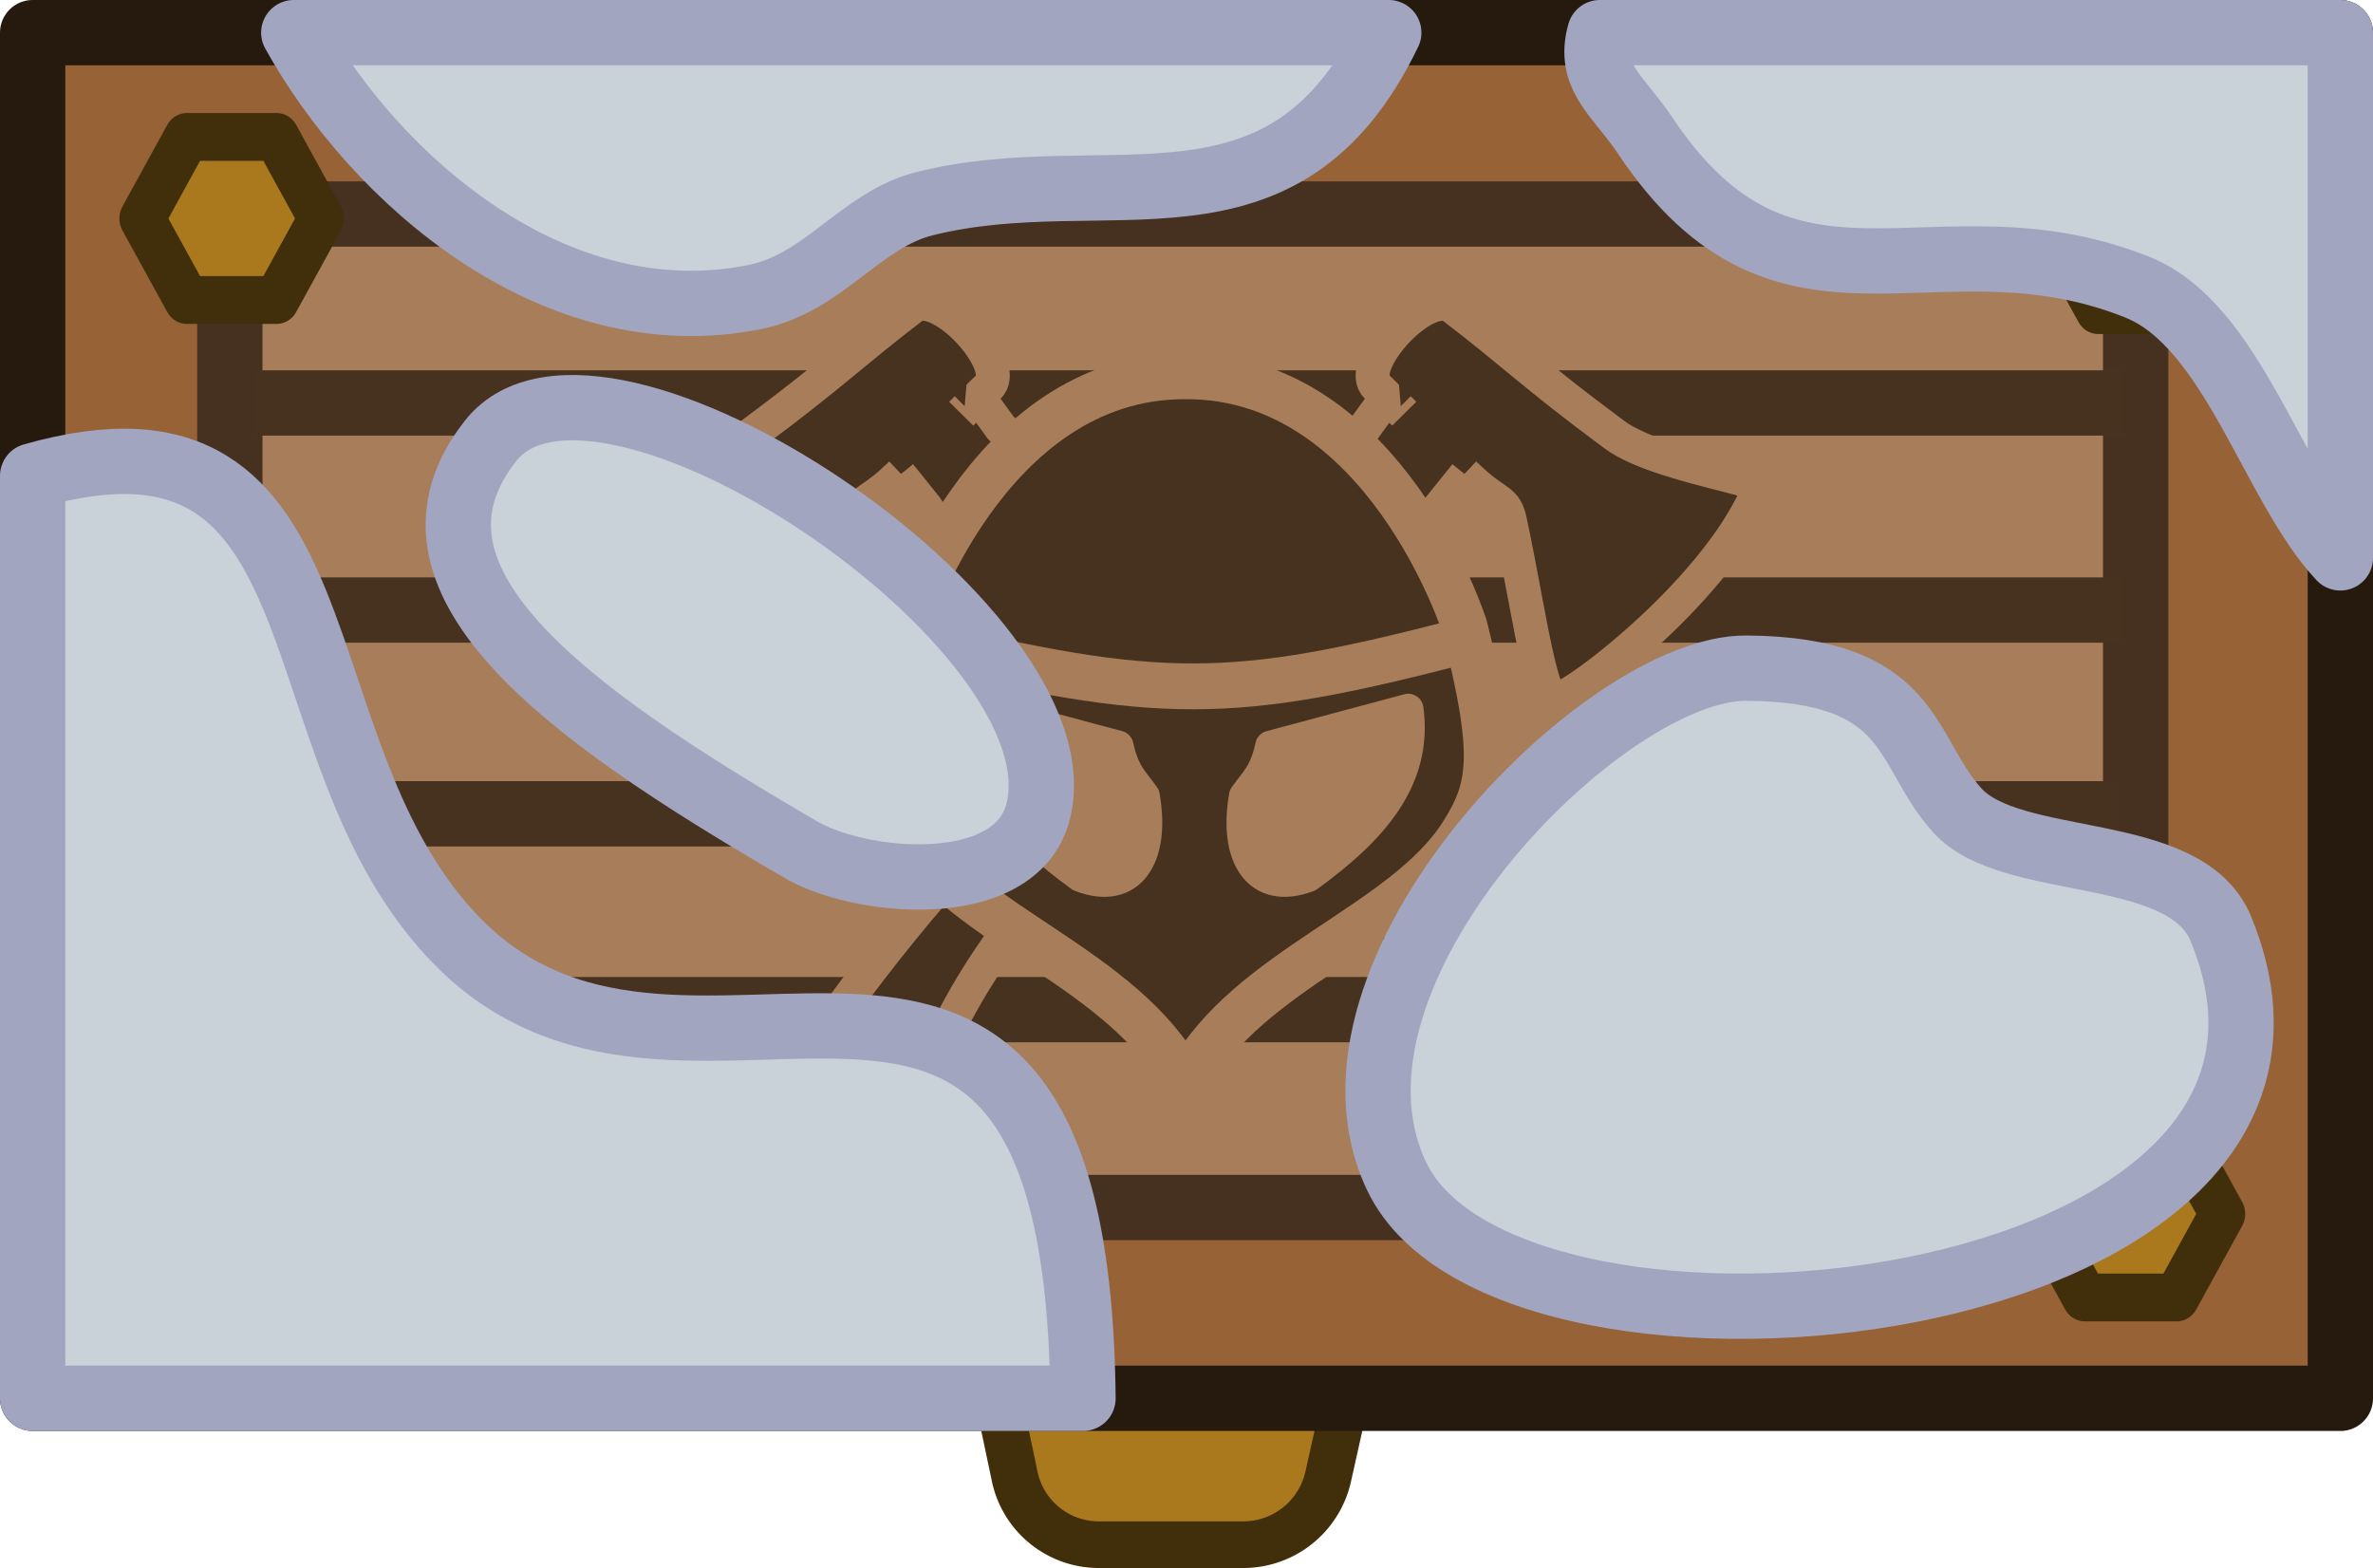 <?xml version="1.0" encoding="UTF-8" standalone="no"?>
<!-- Created with Inkscape (http://www.inkscape.org/) -->

<svg
   width="67.296mm"
   height="44.47mm"
   viewBox="0 0 67.296 44.47"
   version="1.1"
   id="svg1"
   inkscape:export-filename="river_chest.svg"
   inkscape:export-xdpi="96"
   inkscape:export-ydpi="96"
   sodipodi:docname="viking_chest.svg"
   inkscape:version="1.3 (0e150ed, 2023-07-21)"
   xmlns:inkscape="http://www.inkscape.org/namespaces/inkscape"
   xmlns:sodipodi="http://sodipodi.sourceforge.net/DTD/sodipodi-0.dtd"
   xmlns="http://www.w3.org/2000/svg"
   xmlns:svg="http://www.w3.org/2000/svg">
  <sodipodi:namedview
     id="namedview1"
     pagecolor="#ffffff"
     bordercolor="#000000"
     borderopacity="0.25"
     inkscape:showpageshadow="2"
     inkscape:pageopacity="0.0"
     inkscape:pagecheckerboard="0"
     inkscape:deskcolor="#d1d1d1"
     inkscape:document-units="mm"
     inkscape:zoom="2.7946978"
     inkscape:cx="139.72888"
     inkscape:cy="34.887493"
     inkscape:window-width="1440"
     inkscape:window-height="900"
     inkscape:window-x="0"
     inkscape:window-y="0"
     inkscape:window-maximized="0"
     inkscape:current-layer="layer1" />
  <defs
     id="defs1">
    <inkscape:path-effect
       effect="fillet_chamfer"
       id="path-effect166-15-6"
       is_visible="true"
       lpeversion="1"
       nodesatellites_param="F,0,0,1,0,0,0,1 @ F,0,0,1,0,0,0,1 @ F,0,0,1,0,1.977,0,1 @ F,0,0,1,0,1.977,0,1"
       radius="0"
       unit="px"
       method="auto"
       mode="F"
       chamfer_steps="1"
       flexible="false"
       use_knot_distance="true"
       apply_no_radius="true"
       apply_with_radius="true"
       only_selected="false"
       hide_knots="false" />
  </defs>
  <g
     inkscape:label="Layer 1"
     inkscape:groupmode="layer"
     id="layer1">
    <path
       id="rect2-4"
       style="display:inline;fill:#aa781d;fill-opacity:1;stroke:#412f0c;stroke-width:1.323;stroke-linecap:square;stroke-linejoin:round;stroke-dasharray:none;stroke-opacity:1"
       d="m 458.716,561.095 h 12.016 l -1.611,7.202 a 2.469,2.469 141.304 0 1 -2.409,1.93 h -4.096 a 2.437,2.437 39.056 0 1 -2.385,-1.935 z"
       sodipodi:nodetypes="ccccc"
       inkscape:path-effect="#path-effect166-15-6"
       inkscape:original-d="m 458.71605,561.09531 h 12.01582 l -2.04269,9.13203 h -8.0506 z"
       transform="translate(-431.455,-526.419)" />
    <rect
       style="fill:#966236;fill-opacity:1;stroke:#26190e;stroke-width:1.852;stroke-linecap:round;stroke-linejoin:round;stroke-dasharray:none;stroke-opacity:1"
       id="rect1-7"
       width="65.444"
       height="38.731"
       x="0.926"
       y="0.926" />
    <rect
       style="fill:#a87e5a;fill-opacity:1;stroke:#463120;stroke-width:1.852;stroke-linecap:round;stroke-linejoin:round;stroke-dasharray:none;stroke-opacity:1"
       id="rect1-15"
       width="54.047"
       height="28.176"
       x="6.518"
       y="6.07" />
    <path
       style="fill:#a87e5a;fill-opacity:1;stroke:#47321f;stroke-width:1.852;stroke-linecap:square;stroke-linejoin:round;stroke-dasharray:none;stroke-opacity:1"
       d="M 8.135,11.428 H 59.32"
       id="path1-6" />
    <path
       style="fill:#a87e5a;fill-opacity:1;stroke:#47321f;stroke-width:1.852;stroke-linecap:square;stroke-linejoin:round;stroke-dasharray:none;stroke-opacity:1"
       d="M 8.078,17.301 H 59.263"
       id="path1-1" />
    <path
       style="fill:#a87e5a;fill-opacity:1;stroke:#47321f;stroke-width:1.852;stroke-linecap:square;stroke-linejoin:round;stroke-dasharray:none;stroke-opacity:1"
       d="M 8.003,23.08 H 59.187"
       id="path1-3" />
    <path
       style="fill:#a87e5a;fill-opacity:1;stroke:#47321f;stroke-width:1.852;stroke-linecap:square;stroke-linejoin:round;stroke-dasharray:none;stroke-opacity:1"
       d="M 7.889,28.634 H 59.074"
       id="path1-0" />
    <g
       id="g166"
       transform="translate(-431.455,-526.419)">
      <path
         sodipodi:type="star"
         style="fill:#aa781d;fill-opacity:1;stroke:#412f0c;stroke-width:0.919;stroke-linecap:square;stroke-linejoin:round;stroke-dasharray:none;stroke-opacity:1"
         id="path3-7"
         inkscape:flatsided="true"
         sodipodi:sides="6"
         sodipodi:cx="22.105637"
         sodipodi:cy="9.9868107"
         sodipodi:r1="1.8093537"
         sodipodi:r2="1.5669461"
         sodipodi:arg1="1.0471976"
         sodipodi:arg2="1.5707963"
         inkscape:rounded="0"
         inkscape:randomized="0"
         d="m 23.01,11.554 -1.809,0 -0.905,-1.567 0.905,-1.567 1.809,10e-8 0.905,1.567 z"
         transform="matrix(1.404,0,0,1.476,406.99,517.874)" />
      <path
         sodipodi:type="star"
         style="fill:#aa781d;fill-opacity:1;stroke:#412f0c;stroke-width:0.939;stroke-linecap:square;stroke-linejoin:round;stroke-dasharray:none;stroke-opacity:1"
         id="path3-4"
         inkscape:flatsided="true"
         sodipodi:sides="6"
         sodipodi:cx="22.105637"
         sodipodi:cy="9.9868107"
         sodipodi:r1="1.8093537"
         sodipodi:r2="1.5669461"
         sodipodi:arg1="1.0471976"
         sodipodi:arg2="1.5707963"
         inkscape:rounded="0"
         inkscape:randomized="0"
         d="m 23.01,11.554 -1.809,0 -0.905,-1.567 0.905,-1.567 1.809,10e-8 0.905,1.567 z"
         transform="matrix(1.375,0,0,1.445,407.712,546.308)" />
      <path
         sodipodi:type="star"
         style="fill:#aa781d;fill-opacity:1;stroke:#412f0c;stroke-width:0.897;stroke-linecap:square;stroke-linejoin:round;stroke-dasharray:none;stroke-opacity:1"
         id="path3-4-3"
         inkscape:flatsided="true"
         sodipodi:sides="6"
         sodipodi:cx="22.105637"
         sodipodi:cy="9.9868107"
         sodipodi:r1="1.8093537"
         sodipodi:r2="1.5669461"
         sodipodi:arg1="1.0471976"
         sodipodi:arg2="1.5707963"
         inkscape:rounded="0"
         inkscape:randomized="0"
         d="m 23.01,11.554 -1.809,0 -0.905,-1.567 0.905,-1.567 1.809,10e-8 0.905,1.567 z"
         transform="matrix(1.438,0,0,1.512,460.092,545.746)" />
      <path
         sodipodi:type="star"
         style="fill:#aa781d;fill-opacity:1;stroke:#412f0c;stroke-width:0.865;stroke-linecap:square;stroke-linejoin:round;stroke-dasharray:none;stroke-opacity:1"
         id="path3-4-6"
         inkscape:flatsided="true"
         sodipodi:sides="6"
         sodipodi:cx="22.105637"
         sodipodi:cy="9.9868107"
         sodipodi:r1="1.8093537"
         sodipodi:r2="1.5669461"
         sodipodi:arg1="1.0471976"
         sodipodi:arg2="1.5707963"
         inkscape:rounded="0"
         inkscape:randomized="0"
         d="m 23.01,11.554 -1.809,0 -0.905,-1.567 0.905,-1.567 1.809,10e-8 0.905,1.567 z"
         transform="matrix(1.492,0,0,1.568,459.326,517.098)" />
    </g>
    <g
       id="g2-8"
       transform="translate(-1.627,-0.873)">
      <path
         id="path2-1"
         style="opacity:1;fill:#47321f;fill-opacity:1;stroke:#a87e5a;stroke-width:0.961;stroke-linecap:round;stroke-linejoin:bevel;stroke-dasharray:none;stroke-opacity:1;paint-order:fill markers stroke"
         d="m 42.499,9.49 c -0.889,0.049 -2.388,1.819 -1.823,2.355 0.106,0.1 0.191,0.188 0.289,0.283 l -0.65,0.896 c 0,0 -1.081,0.852 -1.421,1.421 -2.982,4.981 -7.087,7.431 -10.786,11.717 -1.229,1.424 -2.418,2.985 -3.439,4.458 -0.842,1.215 2.564,2.653 2.944,1.569 2.091,-5.967 6.488,-9.157 13.289,-15.002 0.759,-0.653 1.547,-1.927 1.547,-1.927 l 0.741,-0.921 -0.027,-0.026 c 0.085,0.079 0.169,0.158 0.26,0.241 0.653,0.592 0.897,0.49 1.025,1.088 0.313,1.461 0.556,2.998 0.795,4 0.099,0.418 0.198,0.747 0.3,0.928 0.009,0.017 0.019,0.034 0.028,0.048 0.024,0.036 0.049,0.068 0.073,0.087 0.003,0.003 0.006,0.005 0.009,0.007 0.007,0.005 0.015,0.01 0.022,0.014 0.006,0.003 0.013,0.005 0.019,0.007 0.005,0.002 0.011,0.004 0.016,0.004 0.012,0.002 0.025,0.002 0.037,-3.81e-4 0.02,-0.004 0.043,-0.011 0.069,-0.021 0.027,-0.01 0.058,-0.024 0.092,-0.04 0.064,-0.031 0.139,-0.071 0.224,-0.122 0.087,-0.052 0.184,-0.113 0.29,-0.184 0.106,-0.071 0.22,-0.151 0.342,-0.24 0.122,-0.089 0.25,-0.186 0.385,-0.291 0.134,-0.105 0.274,-0.217 0.418,-0.337 0.144,-0.119 0.292,-0.246 0.442,-0.378 0.151,-0.132 0.304,-0.271 0.458,-0.414 0.154,-0.144 0.309,-0.292 0.463,-0.445 0.152,-0.151 0.303,-0.306 0.452,-0.465 0.002,-0.002 0.005,-0.005 0.007,-0.007 2.3e-5,-2.7e-5 -1.5e-5,-1.09e-4 1.1e-5,-1.36e-4 0.002,-0.002 0.004,-0.004 0.006,-0.006 0.149,-0.159 0.297,-0.322 0.44,-0.488 0.145,-0.168 0.287,-0.338 0.423,-0.511 0.205,-0.259 0.397,-0.522 0.572,-0.787 0.058,-0.088 0.115,-0.177 0.169,-0.266 0.218,-0.355 0.401,-0.711 0.539,-1.063 0.002,-0.005 0.001,-0.01 -0.002,-0.016 -0.002,-0.004 -0.005,-0.009 -0.01,-0.013 -0.009,-0.009 -0.028,-0.019 -0.046,-0.029 -0.005,-0.002 -0.009,-0.005 -0.014,-0.007 -0.09,-0.045 -0.286,-0.103 -0.519,-0.165 -0.126,-0.034 -0.265,-0.07 -0.413,-0.108 -0.982,-0.251 -2.414,-0.608 -3.119,-1.13 -2.329,-1.725 -2.839,-2.288 -4.583,-3.619 -0.094,-0.072 -0.209,-0.1 -0.336,-0.093 z m -1.205,2.96 c 0.051,0.051 0.105,0.104 0.154,0.154 z" />
      <path
         id="path3-5"
         style="opacity:1;fill:#47321f;fill-opacity:1;stroke:#a87e5a;stroke-width:0.961;stroke-linecap:round;stroke-linejoin:bevel;stroke-dasharray:none;stroke-opacity:1;paint-order:fill markers stroke"
         d="m 27.837,9.49 c 0.889,0.049 2.388,1.819 1.823,2.355 -0.106,0.1 -0.191,0.188 -0.289,0.283 l 0.65,0.896 c 0,0 1.081,0.852 1.421,1.421 2.982,4.981 7.087,7.431 10.786,11.717 1.229,1.424 2.418,2.985 3.439,4.458 0.842,1.215 -2.564,2.653 -2.944,1.569 -2.091,-5.967 -6.488,-9.157 -13.289,-15.002 -0.759,-0.653 -1.547,-1.927 -1.547,-1.927 l -0.741,-0.921 0.027,-0.026 c -0.085,0.079 -0.169,0.158 -0.26,0.241 -0.653,0.592 -0.897,0.49 -1.025,1.088 -0.313,1.461 -0.556,2.998 -0.795,4 -0.099,0.418 -0.198,0.747 -0.3,0.928 -0.009,0.017 -0.019,0.034 -0.028,0.048 -0.024,0.036 -0.049,0.068 -0.073,0.087 -0.003,0.003 -0.006,0.005 -0.009,0.007 -0.007,0.005 -0.015,0.01 -0.022,0.014 -0.006,0.003 -0.013,0.005 -0.019,0.007 -0.005,0.002 -0.011,0.004 -0.016,0.004 -0.012,0.002 -0.025,0.002 -0.037,-3.81e-4 -0.02,-0.004 -0.043,-0.011 -0.069,-0.021 -0.027,-0.01 -0.058,-0.024 -0.092,-0.04 -0.064,-0.031 -0.139,-0.071 -0.224,-0.122 -0.087,-0.052 -0.184,-0.113 -0.29,-0.184 -0.106,-0.071 -0.22,-0.151 -0.342,-0.24 -0.122,-0.089 -0.25,-0.186 -0.385,-0.291 -0.134,-0.105 -0.274,-0.217 -0.418,-0.337 -0.144,-0.119 -0.292,-0.246 -0.442,-0.378 -0.151,-0.132 -0.304,-0.271 -0.458,-0.414 -0.154,-0.144 -0.309,-0.292 -0.463,-0.445 -0.152,-0.151 -0.303,-0.306 -0.452,-0.465 -0.002,-0.002 -0.005,-0.005 -0.007,-0.007 -2.3e-5,-2.7e-5 1.5e-5,-1.09e-4 -1.1e-5,-1.36e-4 -0.002,-0.002 -0.004,-0.004 -0.006,-0.006 C 20.792,17.626 20.644,17.463 20.501,17.298 20.356,17.13 20.214,16.959 20.078,16.787 19.873,16.528 19.681,16.265 19.505,15.999 c -0.058,-0.088 -0.115,-0.177 -0.169,-0.266 -0.218,-0.355 -0.401,-0.711 -0.539,-1.063 -0.002,-0.005 -0.001,-0.01 0.002,-0.016 0.002,-0.004 0.005,-0.009 0.01,-0.013 0.009,-0.009 0.028,-0.019 0.046,-0.029 0.005,-0.002 0.009,-0.005 0.014,-0.007 0.09,-0.045 0.286,-0.103 0.519,-0.165 0.126,-0.034 0.265,-0.07 0.413,-0.108 0.982,-0.251 2.414,-0.608 3.119,-1.13 2.329,-1.725 2.839,-2.288 4.583,-3.619 0.094,-0.072 0.209,-0.1 0.336,-0.093 z m 1.205,2.96 c -0.051,0.051 -0.105,0.104 -0.154,0.154 z" />
      <g
         id="g1-0">
        <path
           id="path8"
           style="fill:#47321f;fill-opacity:1;fill-rule:evenodd;stroke:#a87e5a;stroke-width:1.3;stroke-linecap:round;stroke-linejoin:round;stroke-dasharray:none;stroke-opacity:1"
           d="m 35.203,11.544 c -5.621,0.01 -7.868,7.098 -7.868,7.098 -0.918,3.634 -0.777,4.564 0.073,5.899 1.648,2.585 6.065,3.814 7.745,6.899 -0.018,-0.055 0.189,0 0.189,0 1.68,-3.085 6.098,-4.314 7.745,-6.899 0.851,-1.335 0.991,-2.265 0.073,-5.899 0,0 -2.247,-7.088 -7.868,-7.098 -0.002,0.008 -0.09,0 -0.09,0 z"
           sodipodi:nodetypes="ccsccscccc" />
        <path
           style="fill:#a87e5a;fill-opacity:1;fill-rule:evenodd;stroke:#a87e5a;stroke-width:0.866;stroke-linecap:round;stroke-linejoin:round;stroke-dasharray:none;stroke-opacity:1"
           d="m 29.434,20.981 3.906,1.046 c 0.17,0.805 0.463,1.012 0.745,1.421 0.306,1.755 -0.415,2.826 -1.818,2.288 C 30.498,24.45 29.156,23.017 29.434,20.981 Z"
           id="path5-8"
           sodipodi:nodetypes="ccccc" />
        <path
           style="fill:#a87e5a;fill-opacity:1;fill-rule:evenodd;stroke:#a87e5a;stroke-width:0.866;stroke-linecap:round;stroke-linejoin:round;stroke-dasharray:none;stroke-opacity:1"
           d="m 41.563,20.981 -3.906,1.046 c -0.17,0.805 -0.463,1.012 -0.745,1.421 -0.306,1.755 0.415,2.826 1.818,2.288 1.769,-1.285 3.11,-2.718 2.833,-4.755 z"
           id="path6-5"
           sodipodi:nodetypes="ccccc" />
        <path
           style="fill:none;fill-opacity:1;fill-rule:evenodd;stroke:#a87e5a;stroke-width:1.3;stroke-dasharray:none;stroke-opacity:1"
           d="m 27.455,19.06 c 7.101,1.721 9.111,1.688 15.622,0"
           id="path9"
           sodipodi:nodetypes="cc" />
      </g>
    </g>
    <path
       style="fill:#c9d1d9;stroke:#a2a5c0;stroke-width:1.852;stroke-linecap:round;stroke-linejoin:round;stroke-miterlimit:0;stroke-dasharray:none"
       d="m 45.371,0.926 h 20.999 l -2e-6,14.896 C 64.451,13.779 63.317,9.226 60.611,8.144 54.858,5.842 50.688,9.895 46.651,3.839 45.899,2.711 45.013,2.185 45.371,0.926 Z"
       id="path2" />
    <path
       style="fill:#c9d1d9;stroke:#a2a5c0;stroke-width:1.852;stroke-linecap:round;stroke-linejoin:round;stroke-miterlimit:0;stroke-dasharray:none"
       d="M 0.926,13.495 V 39.657 l 29.787,2e-6 C 30.527,22.119 19.671,33.398 13.03,26.757 7.644,21.372 10.116,10.884 0.926,13.495 Z"
       id="path3" />
    <path
       style="fill:#c9d1d9;stroke:#a2a5c0;stroke-width:1.852;stroke-linecap:round;stroke-linejoin:round;stroke-miterlimit:0;stroke-dasharray:none"
       d="M 8.331,0.926 H 39.384 C 36.382,7.166 31.414,4.478 26.225,5.775 24.4,6.231 23.379,8.029 21.396,8.426 15.731,9.559 10.641,5.095 8.331,0.926 Z"
       id="path4" />
    <path
       style="fill:#c9d1d9;stroke:#a2a5c0;stroke-width:1.852;stroke-linecap:round;stroke-linejoin:round;stroke-miterlimit:0;stroke-dasharray:none"
       d="m 62.981,26.338 c -1.014,-2.457 -5.916,-1.648 -7.466,-3.347 -1.535,-1.682 -1.189,-4.007 -5.99,-4.042 -4.044,-0.03 -12.653,8.643 -9.919,14.408 3.183,6.711 28.006,4.204 23.374,-7.019 z"
       id="path5"
       sodipodi:nodetypes="ssszs" />
    <path
       style="fill:#c9d1d9;stroke:#a2a5c0;stroke-width:1.852;stroke-linecap:round;stroke-linejoin:round;stroke-miterlimit:0;stroke-dasharray:none"
       d="m 22.627,24.047 c 1.666,1.041 6.186,1.48 6.816,-1.041 C 30.751,17.777 16.992,8.606 13.917,12.497 c -3.075,3.891 1.994,7.642 8.71,11.55 z"
       id="path6"
       sodipodi:nodetypes="sszs" />
  </g>
</svg>
